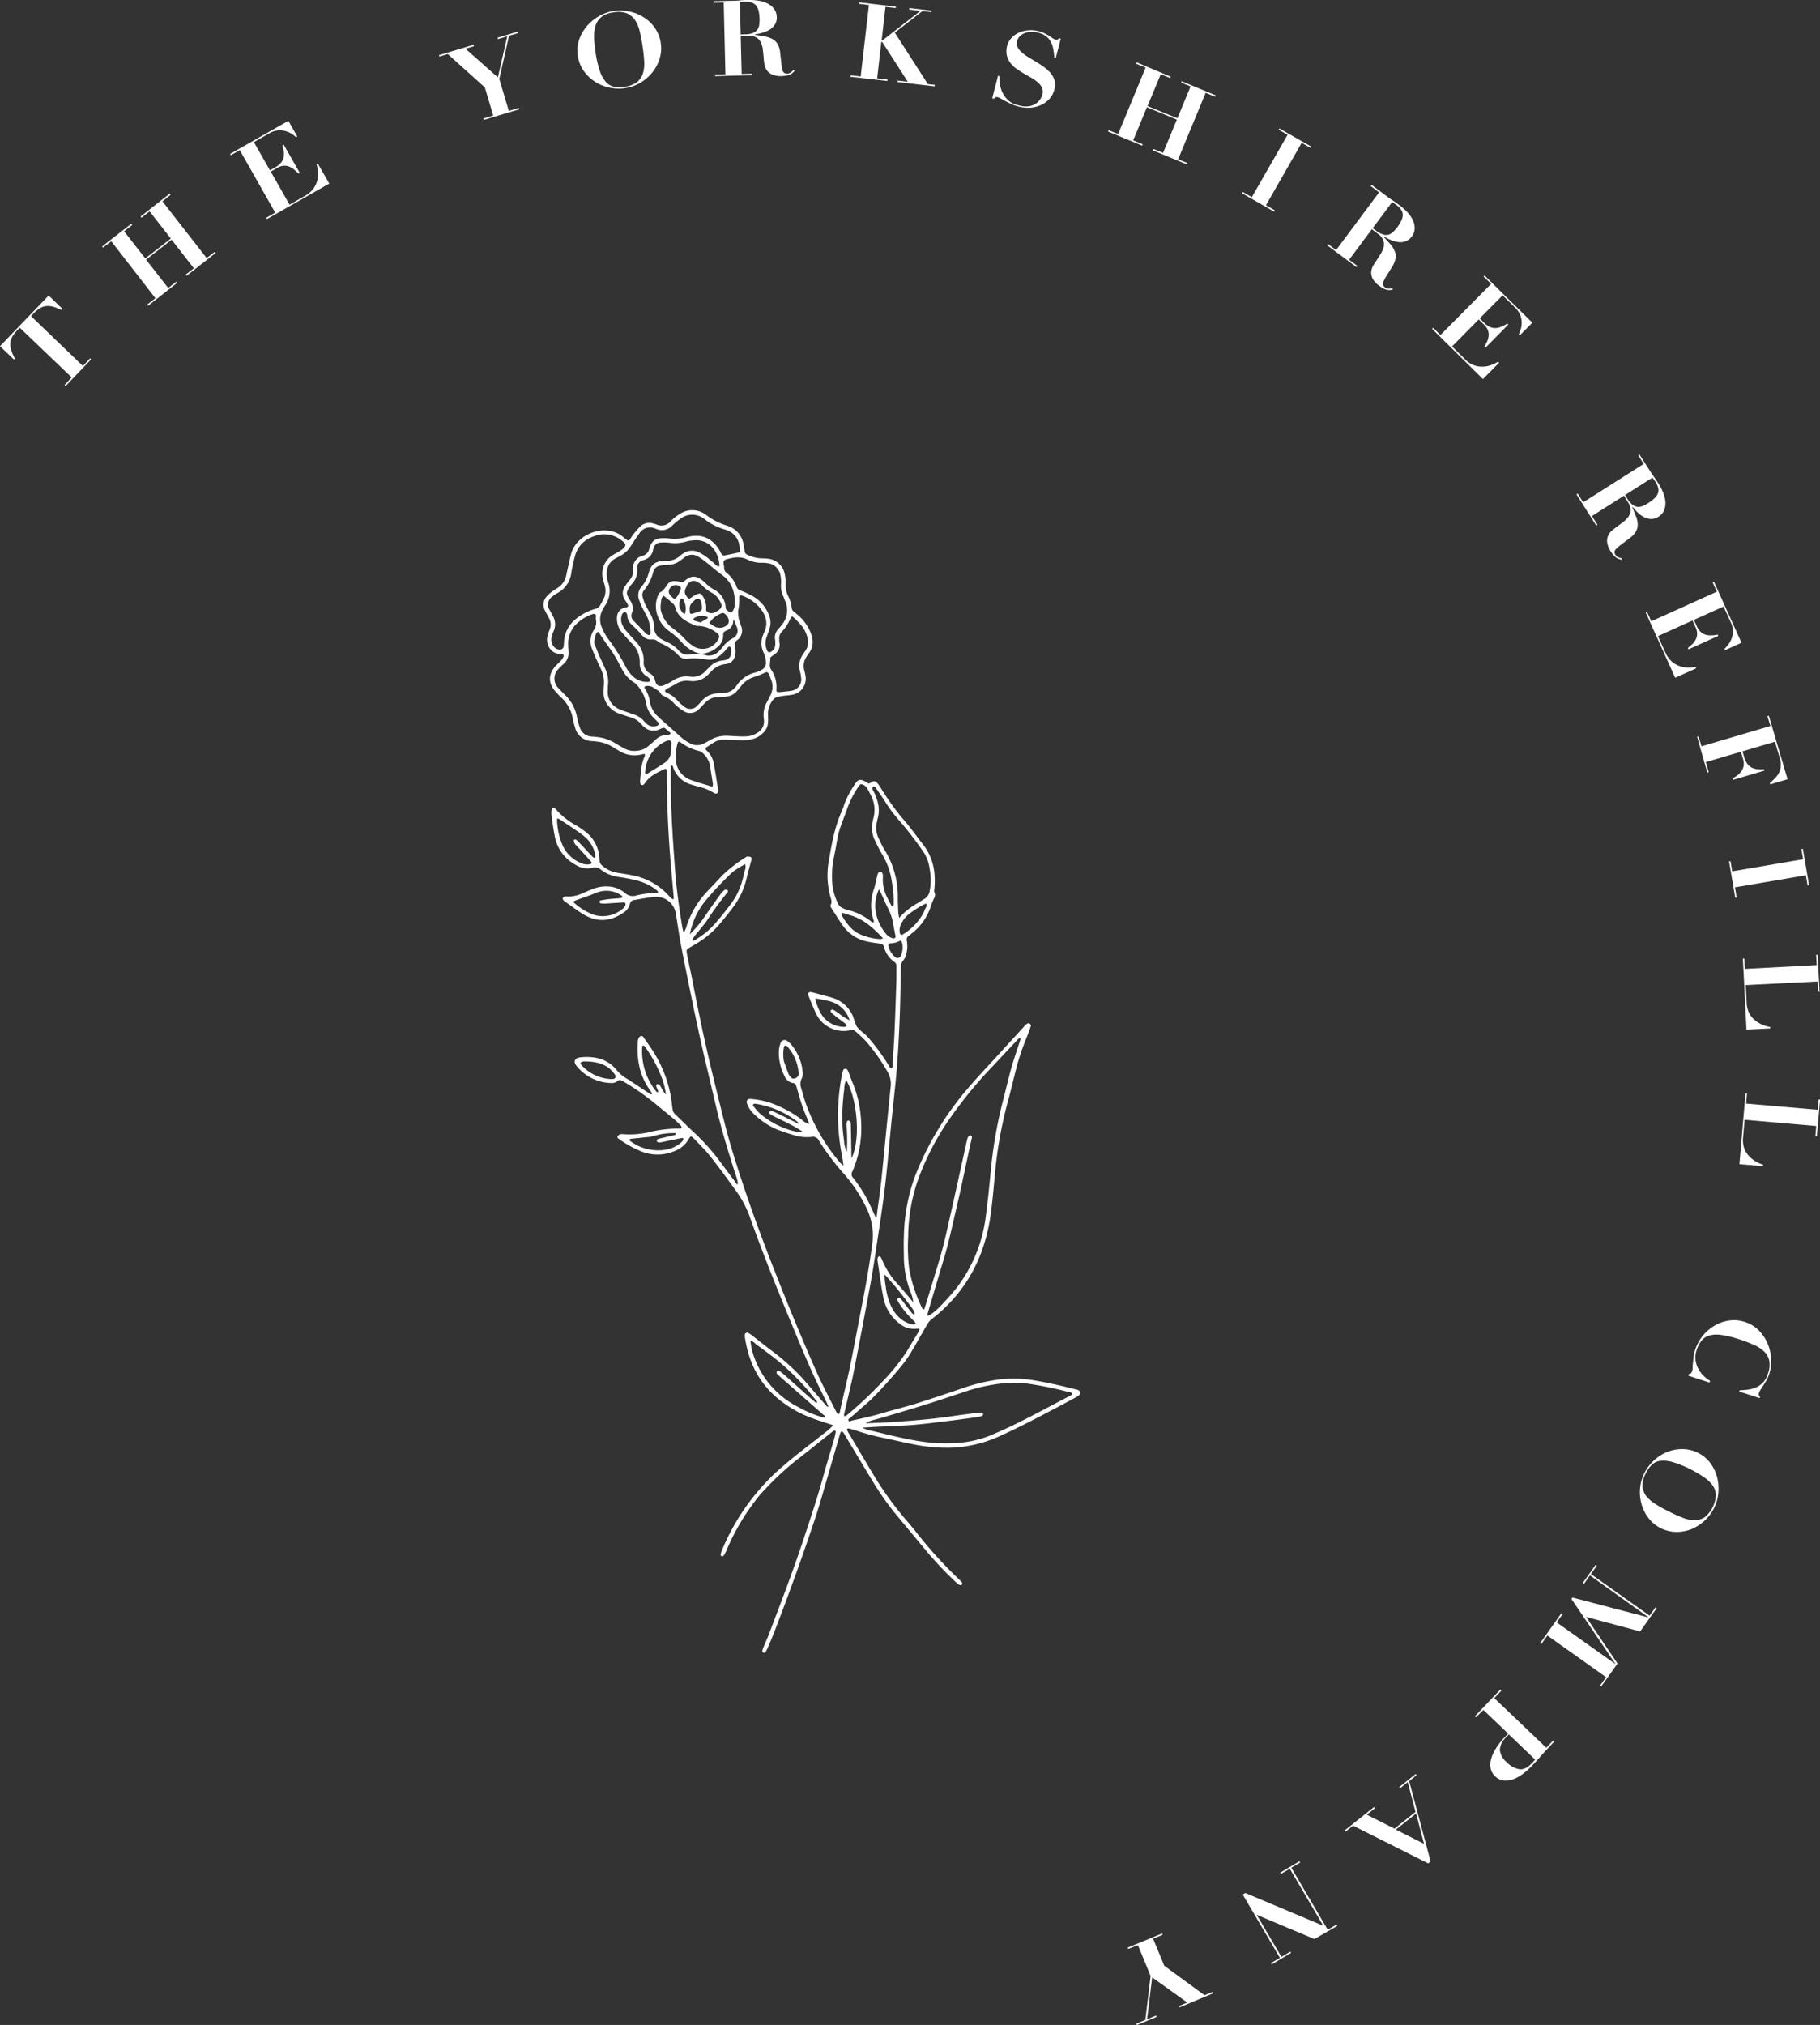 <svg xmlns="http://www.w3.org/2000/svg" viewBox="0 0 477.22 530.85"><rect x="0" y="0" width="477.22" height="530.85" fill="#333333" stroke="none"/><defs><style>.cls-1{fill:#fff;}</style></defs><g id="Layer_2" data-name="Layer 2"><g id="Layer_1-2" data-name="Layer 1"><path class="cls-1" d="M230,317.82c.37-2.78.8-5.55,1.09-8.33.84-8.17,1.59-16.34,2.45-24.5a6.28,6.28,0,0,0-.77-3.93,48.73,48.73,0,0,0-5.75-8.13,34.31,34.31,0,0,0-2.7-2.55,1.27,1.27,0,0,0-1.26-.33c-.25.06-.51.11-.77.15a8.06,8.06,0,0,1-8.07-4c-.89-1.74-1.57-3.58-2.32-5.38a.62.62,0,0,1,.08-.54.93.93,0,0,1,.68-.21c1.64.41,3.27.85,4.91,1.3.43.12.87.26,1.3.42a8.52,8.52,0,0,1,4.86,4.81,15.73,15.73,0,0,0,.93,2.55,13.08,13.08,0,0,0,2,1.84,18.19,18.19,0,0,1,1.48,1.56,52.73,52.73,0,0,1,4.6,6.31c.21.34.39.69.62,1,.09.12.29.16.44.24a2.3,2.3,0,0,0,.24-.5,2.74,2.74,0,0,0,0-.58c.17-2.73.38-5.46.5-8.19.2-4.69.36-9.38.51-14.07,0-1.17,0-2.34,0-3.51a1.11,1.11,0,0,0-.44-1,7.1,7.1,0,0,1-2.85-4.08,1,1,0,0,0-1-.79c-1.09-.15-2.19-.3-3.27-.53a10.4,10.4,0,0,1-6.66-4.44c-1-1.46-1.93-2.94-2.88-4.43-.12-.2-.26-.56-.17-.72.51-.85.08-1.63-.11-2.43a21,21,0,0,1-.45-8.53c.79-4.62,1.52-9.26,3.48-13.59a16.66,16.66,0,0,0,.67-1.83,24.52,24.52,0,0,1,2.94-5.51c.66-1,1.24-1.15,2.31-.63a3.21,3.21,0,0,1,.67.4c.43.37.75.25,1.19-.05a1,1,0,0,1,1.54.17,14,14,0,0,1,.91,1.27,71.45,71.45,0,0,0,5.53,7.81c2,2.17,3.63,4.6,5.46,6.89a14.44,14.44,0,0,1,3.11,7.88,20.78,20.78,0,0,1,0,3.7c0,.39-.18.84,0,1.14a1.65,1.65,0,0,1-.17,1.65,20.51,20.51,0,0,0-.85,2.18,14.76,14.76,0,0,1-4.93,6.91c-.26.2-.49.43-.76.61a1.2,1.2,0,0,0-.55,1.34,8.06,8.06,0,0,1-.14,3.49,3.63,3.63,0,0,1-.73,1.56,2.67,2.67,0,0,0-.69,1.94c-.06,4.3-.13,8.59-.29,12.89-.24,6.31-.6,12.62-1.27,18.91-.31,3-.64,6-.93,8.94-.55,5.51-1,11-1.64,16.53-.55,4.72-1.29,9.43-2,14.13-.57,3.8-1.12,7.61-1.81,11.39-1.47,8-3,16-4.57,24-.09.51-.21,1-.33,1.53l-2.07,8.94a1,1,0,0,0,.07.36,3.72,3.72,0,0,0,.48-.11,1.66,1.66,0,0,0,.31-.23,101.91,101.91,0,0,0,9.37-8.86,51.82,51.82,0,0,0,6.24-7.77c1-1.67,2-3.36,3-5a6.5,6.5,0,0,0,.36-.86,1.45,1.45,0,0,0-.27-.11,2.38,2.38,0,0,0-.38,0,6.07,6.07,0,0,1-4.88-1.53,11.19,11.19,0,0,1-4-6.78c-.65-3.19-1-6.43-1.53-9.65a2,2,0,0,1,.14-.75c.07-.23.53-.32.65-.13a5.26,5.26,0,0,1,.46.84,21.08,21.08,0,0,0,4.24,6.51c1,1.1,1.95,2.27,2.92,3.41l1,1.19a10.14,10.14,0,0,0-.76-2.78,27.32,27.32,0,0,1-1.71-8.39c0-2.08-.1-4.17,0-6.25a48.09,48.09,0,0,1,3-15.86,79.66,79.66,0,0,1,13.79-22.83c2.26-2.69,4.71-5.23,7.08-7.84s4.92-5.39,7.39-8.08a7.26,7.26,0,0,1,1-1,.64.64,0,0,1,1,.68c-.31.93-.66,1.84-1,2.74a62,62,0,0,0-3.1,9.47c-.57,2.27-1.11,4.56-1.72,6.82A110.91,110.91,0,0,0,261,306.49c-.38,4-.69,7.92-1.23,11.86-1.54,11.21-6.49,20.52-15.53,27.52a4.15,4.15,0,0,0-1,1.14c-1.48,2.52-2.91,5.09-4.41,7.6a32.33,32.33,0,0,1-2.24,3.21,121.06,121.06,0,0,1-8.12,9c-.31.33-.68.61-1,.91l-4.71,4.12a.39.39,0,1,0,.39.61c1.85-.4,3.69-.8,5.53-1.26,1.38-.34,2.75-.77,4.13-1.16,2.51-.7,5-1.34,7.52-2.12,4-1.27,8.05-2.61,12.06-4a48.12,48.12,0,0,1,7.16-1.9,32.53,32.53,0,0,1,10.69-.3c3.87.6,7.67,1.46,11.46,2.42.6.15,1.43.18,1.48,1,0,.67-.63.93-1.14,1.21q-2.4,1.31-4.82,2.58c-5,2.63-10,5.27-15.18,7.6a33.38,33.38,0,0,1-13.24,3,43,43,0,0,1-8.54-.75c-2.81-.52-5.6-1.2-8.4-1.78a61.06,61.06,0,0,1-7.17-1.91c-.67-.23-1.36-.43-2.06-.6a.55.55,0,0,0-.5.13c-.07.09,0,.34.09.5.17.35.37.68.57,1,1.93,3.25,3.85,6.51,5.79,9.75a87.72,87.72,0,0,0,9.35,13c.73.83,1.43,1.69,2.12,2.56a115.35,115.35,0,0,0,11.4,12.6,9.13,9.13,0,0,1,.69.7.63.63,0,0,1,.16.34.5.5,0,0,1-.1.35c-.07.09-.24.2-.32.17a2.43,2.43,0,0,1-.83-.43,97.22,97.22,0,0,1-7.33-7.59c-2.76-3.3-5.5-6.62-8.26-9.92a72.56,72.56,0,0,1-6.07-8.4c-2.42-3.94-4.77-7.92-7.16-11.89-.33-.55-.65-1.13-1-1.68a4.23,4.23,0,0,0-.51-.53,2.07,2.07,0,0,0-.4.56c-1.55,5.31-3.07,10.64-4.62,15.95-.58,2-1.18,4-1.83,6-3.37,10.14-7,20.21-10.84,30.17-.57,1.46-1.19,2.9-1.81,4.34a4.36,4.36,0,0,1-.6,1,.5.5,0,0,1-.49.07.55.55,0,0,1-.24-.47,5.66,5.66,0,0,1,.36-1.1c.45-1.08.95-2.15,1.36-3.24,3.14-8.29,6.34-16.56,9.12-25,1.72-5.2,3.47-10.38,4.93-15.66.95-3.46,2-6.88,3-10.32.2-.68.34-1.38.48-2.08a.38.38,0,0,0-.16-.31.43.43,0,0,0-.35,0,4.61,4.61,0,0,0-.63.46c-3.11,2.47-6.19,5-9.34,7.4a77.9,77.9,0,0,0-8.81,8.32,19.62,19.62,0,0,0-1.38,1.64,59,59,0,0,0-8,13.6,8.25,8.25,0,0,1-.74,1.37.55.55,0,0,1-.5.14.6.6,0,0,1-.29-.44,5.5,5.5,0,0,1,.35-1.11A58.22,58.22,0,0,1,205.72,384c3.36-2.88,6.93-5.51,10.39-8.28a13.78,13.78,0,0,0,2.36-2.09c-1.73-.57-3.34-1.07-4.93-1.63a31,31,0,0,1-8.9-4.82c-5.45-4.22-8.33-9.88-9.32-16.6a2.84,2.84,0,0,1,0-.77.62.62,0,0,1,.76-.43,4.56,4.56,0,0,1,.82.49l4.78,3.73a60.13,60.13,0,0,1,8.64,7.61c1.42,1.62,2.82,3.25,4.23,4.87.77.89,1.53,1.78,2.31,2.65,0,.05.2,0,.29,0s.06-.13,0-.18c-.13-.3-.26-.6-.4-.89-1.32-2.76-2.7-5.49-3.95-8.29-1.62-3.63-3.16-7.29-4.69-11-4-9.62-7.91-19.29-11.42-29.11a27,27,0,0,0-3.58-6.91c-2.26-3.11-4.51-6.23-6.9-9.25-1.32-1.68-2.89-3.18-4.37-4.73-.56-.58-.82-.55-1.18.13a7.19,7.19,0,0,1-3.77,3.25,11.4,11.4,0,0,1-8.59.15,28.39,28.39,0,0,1-6-3.3c-.27-.18-.57-.45-.33-.79a1.51,1.51,0,0,1,.78-.47,2.28,2.28,0,0,1,.78,0,23,23,0,0,0,6.41-.47,32,32,0,0,1,8.33-1,.57.57,0,0,0,.46-.26.69.69,0,0,0-.21-.51c-.55-.56-1.09-1.13-1.68-1.63-1.5-1.26-3-2.46-4.54-3.73a65.78,65.78,0,0,0-8.78-6.19c-.6-.36-1.11-.62-1.75-.05a2.33,2.33,0,0,1-1.66.41,11.87,11.87,0,0,1-8.72-4.22c-1.21-1.3-.83-2.35.92-2.52,3.67-.34,7,.4,9.47,3.45a9.08,9.08,0,0,0,2.33,2c2.09,1.33,4.14,2.72,6.22,4.07.16.1.36.43.67,0-.2-.31-.39-.64-.61-.95-2.73-3.79-3.46-8.08-3.14-12.63a2.18,2.18,0,0,1,.12-.77,1.54,1.54,0,0,1,.58-.72c.31-.16.62.07.82.35.67,1,1.35,1.92,2,2.9a32.9,32.9,0,0,1,5.42,14.52c0,.45.11.9.16,1.36a2.05,2.05,0,0,0,.68,1.36c1.79,1.71,3.55,3.46,5.35,5.15a54.84,54.84,0,0,1,6.47,7.32c1.25,1.67,2.49,3.35,3.73,5l.73,1c.09-.23.19-.35.17-.44a13.46,13.46,0,0,0-.37-1.52c-2-6.13-3.89-12.3-5.36-18.58-1.23-5.21-2.47-10.41-3.67-15.61-.7-3.05-1.33-6.12-2-9.18-1.16-5.69-2.33-11.37-3.44-17.07-.54-2.81-.93-5.66-1.41-8.49a5.16,5.16,0,0,0-5.64-4.55c-1.75.13-3.48.52-5.21.79a1.28,1.28,0,0,0-1.22,1.07,3.74,3.74,0,0,1-1.73,2.29c-2.82,1.92-5.84,2.52-9.07,1.12a13.86,13.86,0,0,1-2.37-1.34c-1.25-.83-2.45-1.73-3.67-2.6a2.9,2.9,0,0,1-.6-.5c-.11-.13-.23-.39-.17-.5a1.12,1.12,0,0,1,.55-.45,2.45,2.45,0,0,1,.77,0,8.68,8.68,0,0,0,3.62-.73c.89-.39,1.79-.78,2.7-1.14a9.44,9.44,0,0,1,4.39-.75,7.3,7.3,0,0,1,4.3,1.7,3,3,0,0,0,3.06.63,25.11,25.11,0,0,1,3.47-.57c.64-.08,1.3,0,1.95-.06a.21.21,0,0,0,.15-.1c0-.11,0-.27,0-.32a7.88,7.88,0,0,0-1.05-.86,14.93,14.93,0,0,0-4.44-2c-1.52-.37-3.06-.67-4.6-.9a9.65,9.65,0,0,1-4.84-1.92,2.29,2.29,0,0,0-2.17-.53,5.54,5.54,0,0,1-4.16-.57,14.07,14.07,0,0,1-2.12-1.39,10.72,10.72,0,0,1-3.7-6.49c-.38-1.85-.6-3.74-.85-5.61a5.12,5.12,0,0,1,.13-1.34c0-.22.47-.36.65-.23a1,1,0,0,1,.31.22,18.82,18.82,0,0,0,5.48,4.36c.72.44,1.42.92,2.1,1.42a9.39,9.39,0,0,1,3.91,6.94c0,.26,0,.52.05.78A1.81,1.81,0,0,0,158,227a7.87,7.87,0,0,0,3.86,1.8c1.28.21,2.57.39,3.85.65a17.11,17.11,0,0,1,9.72,5.44,6.44,6.44,0,0,0,.68.7,1.27,1.27,0,0,0,.49.14,1.33,1.33,0,0,0,.07-.38c-.28-3.18-.58-6.36-.84-9.54-.58-7-.89-13.92-1-20.9,0-1,0-1.95,0-2.93,0-.28-.29-.5-.52-.39-1.94.91-3.93,1.77-5.18,3.68a2.27,2.27,0,0,1-.39.43.52.52,0,0,1-.8-.22,1.61,1.61,0,0,1-.12-.56c.2-2.27.24-4.57,1.25-6.69a1.92,1.92,0,0,0,0-.59,6.77,6.77,0,0,0-.83.14,7.52,7.52,0,0,1-6-1c-.5-.3-1-.59-1.51-.91a9.73,9.73,0,0,0-4.21-1.46c-.45-.06-.9-.1-1.36-.13a4.67,4.67,0,0,1-4.38-3.58,19,19,0,0,1-.62-2.47,9.73,9.73,0,0,0-3-5.37c-.51-.5-1-1-1.49-1.55-2-2.22-1.94-4.61.1-6.81.45-.47.95-.89,1.38-1.38a4.19,4.19,0,0,0,.61-1,.5.5,0,0,0-.43-.69,3.45,3.45,0,0,1-2.4-.64,3.87,3.87,0,0,1-1.38-4,8.59,8.59,0,0,1,.55-1.67,3.41,3.41,0,0,0-.21-3.18c-.35-.63-.67-1.27-1-1.91a3.18,3.18,0,0,1,.45-3.65,7.26,7.26,0,0,1,1.28-1.19c.51-.4,1.07-.74,1.62-1.09a5.05,5.05,0,0,0,2.2-3.12c.14-.57.23-1.15.37-1.72.3-1.33.58-2.67.93-4,1.44-5.53,9.27-8.2,13.67-4.48a10.81,10.81,0,0,0,.92.72.55.55,0,0,0,.85-.09c.26-.38.46-.8.75-1.15A23.61,23.61,0,0,1,167.9,138a3.4,3.4,0,0,1,3.27-.8,7.29,7.29,0,0,1,.94.28,3.13,3.13,0,0,0,3.73-.82,12,12,0,0,1,2.44-1.94,5.91,5.91,0,0,1,6.81.22,17.25,17.25,0,0,0,5.71,2.91,1.34,1.34,0,0,1,.18.07,6.09,6.09,0,0,1,4,4.91c.09.58.19,1.15.29,1.73a1.05,1.05,0,0,0,.7.87,9.31,9.31,0,0,0,3.56.94,14.82,14.82,0,0,1,1.76.09,5,5,0,0,1,4.47,4A11.18,11.18,0,0,1,206,153a6.88,6.88,0,0,0,.55,3,10.38,10.38,0,0,1,1.05,3.35,1.34,1.34,0,0,0,.56,1c.41.32.81.66,1.2,1a12.24,12.24,0,0,1,2.93,3.88c1,2.13,1.25,4.26-.37,6.26-.16.2-.28.43-.43.65a4.33,4.33,0,0,0-.61,3.55c.11.44.23.88.3,1.33a4.25,4.25,0,0,1-3.62,5.13c-.64.13-1.3.14-1.94.24a12.29,12.29,0,0,0-1.92.37,1.76,1.76,0,0,0-.94.63,5.71,5.71,0,0,0-1.37,4.16,13.48,13.48,0,0,1,0,1.56,4,4,0,0,1-1.39,3.11,6,6,0,0,1-2.88,1.58,11.08,11.08,0,0,1-3.3.24c-1.3-.11-2.6-.12-3.9-.15a4.89,4.89,0,0,0-2.62.68c-.67.4-1.31.85-2,1.29a.49.49,0,0,0-.11.81,6,6,0,0,1,1.9,3.14c.47,2.49.86,5,1.25,7.52a.73.73,0,0,1-.31.63.79.79,0,0,1-.7,0,12.8,12.8,0,0,0-4.13-1.72c-.57-.16-1.13-.31-1.69-.5a7,7,0,0,1-5-4.58.82.82,0,0,0-.14-.36c-.07-.08-.24-.16-.3-.13a.4.4,0,0,0-.18.3c0,1.3,0,2.61,0,3.91,0,7.63.54,15.24,1.09,22.84.36,5,1.05,10,1.86,14.94.09.57.24,1.13.37,1.71.15-.06.24-.07.26-.11.17-.42.37-.83.5-1.26a23.67,23.67,0,0,1,5.51-9.35c1.29-1.38,2.61-2.74,3.89-4.13a37.52,37.52,0,0,1,6.33-4.89.3.3,0,0,1,.17-.08,2.74,2.74,0,0,1,.92.1c.35.16.31.54.22.86-.43,1.64-.91,3.27-1.29,4.92a19.91,19.91,0,0,1-3.37,7.22c-1.15,1.57-2.39,3.1-3.65,4.59a24.55,24.55,0,0,1-6.61,5.43c-.57.33-1.12.68-1.68,1a.77.77,0,0,0-.36.83c.06.45.13.9.22,1.35.46,2.23.95,4.46,1.39,6.7,1.51,7.81,3.13,15.6,5,23.33,1.12,4.62,2.25,9.25,3.42,13.86,1.55,6.06,3.47,12,5.48,17.94s4.08,11.55,6.29,17.26c3.91,10.08,8,20.11,12.39,30,1.5,3.33,3.22,6.55,4.84,9.82a6.36,6.36,0,0,0,.51.83.37.37,0,0,0,.32.1.46.46,0,0,0,.25-.26c.17-.76.31-1.53.48-2.29.77-3.37,1.6-6.72,2.29-10.1,1.09-5.36,2.07-10.74,3.13-16.11,1-5.18,1.92-10.38,2.63-15.61a16.38,16.38,0,0,0-1.52-9.69,38.72,38.72,0,0,0-5.53-8.49,64.64,64.64,0,0,1-6.95-9.19,1.64,1.64,0,0,0-1.76-.92,11.1,11.1,0,0,1-4.26-.31,50.11,50.11,0,0,1-5.19-1.73,20.24,20.24,0,0,1-5.79-3.95,6.84,6.84,0,0,1-1.82-2.75c-.26-.76.15-1.28,1-1.19a20.91,20.91,0,0,1,5.89,1.29,30.93,30.93,0,0,1,7.5,4.16,4.4,4.4,0,0,0,1.94,1.12c-.11-.31-.19-.54-.28-.77-.55-1.39-1.16-2.77-1.63-4.19-.57-1.66-1-3.36-1.52-5.05a.85.85,0,0,0-.79-.73,2.89,2.89,0,0,1-2.3-1.9,13.33,13.33,0,0,1-1.46-6.22,6.93,6.93,0,0,1,.43-2.29,1.11,1.11,0,0,1,1.87-.55,5.44,5.44,0,0,1,1,.93,13,13,0,0,1,2.93,6.92,3.35,3.35,0,0,1-.22,1.9,3.12,3.12,0,0,0-.12,2.63c.38,1.32.73,2.64,1.18,3.94a49.51,49.51,0,0,0,9.09,15.62,7.1,7.1,0,0,0,.81.66c-.19-1.19-.31-2.16-.51-3.12a54.5,54.5,0,0,1,0-20.21,13.37,13.37,0,0,1,.35-1.52.68.68,0,0,1,.71-.55.93.93,0,0,1,.57.46c.38.9.68,1.83,1.05,2.73A29.86,29.86,0,0,1,225.79,294,28.82,28.82,0,0,1,224,305.89c-.17.42-.31.86-.52,1.27a1.34,1.34,0,0,0,.21,1.61,35.2,35.2,0,0,1,4.09,6.41c.64,1.28,1.18,2.61,2,4.3C229.87,318.7,230,318.26,230,317.82Zm-44.8-146a3.59,3.59,0,0,0,3.35-1.15q.48-.49.9-1a8.4,8.4,0,0,1,2.61-2.32,2.21,2.21,0,0,0,1.06-3.13c-.23-.6-.47-1.19-.74-1.88a6.05,6.05,0,0,0-.13.64,2.71,2.71,0,0,1-1.8,2.34c-.54.2-.87.45-.82,1.12a3.91,3.91,0,0,1-1.54,3.22,6.85,6.85,0,0,1-2.91,1.52c-.5.14-1,.24-1.52.36,0-.05-.07-.14-.12-.15a9.7,9.7,0,0,1-4.85-3.1,18.44,18.44,0,0,0-3.21-2.83,8.44,8.44,0,0,1-3.31-4.92,7.14,7.14,0,0,1,.53-4.76c.08-.18.19-.41.34-.47,1-.44,1.45-1.41,2.07-2.22a2,2,0,0,1,1.53-.76,6.7,6.7,0,0,1,1.73.19,1.2,1.2,0,0,0,1.22-.3c1.59-1.36,2.88-1.38,4.53-.12a5.67,5.67,0,0,1,.74.64,10.87,10.87,0,0,0,2.47,1.89,5.52,5.52,0,0,1,2.94,4.54c0,.82.69,1,1.19,1.4a.54.54,0,0,0,.49-.15,3.28,3.28,0,0,0,.7-2c.13-3.09-.69-5.77-3.32-7.7-1.41-1-2.74-2.2-4.12-3.29a19.86,19.86,0,0,0-2.06-1.48,3.08,3.08,0,0,0-3.65.16c-.37.27-.71.57-1.09.83a5.55,5.55,0,0,1-3.26,1.13,9.74,9.74,0,0,0-1.94.19,2.25,2.25,0,0,0-1.93,1.71,12.1,12.1,0,0,1-2.45,4.83,1.79,1.79,0,0,0-.32,1.67,12.06,12.06,0,0,0,.62,1.84c.35.77.78,1.5,1.19,2.24a7.81,7.81,0,0,1,1.19,3.88,3.47,3.47,0,0,0,1.95,3.14,14,14,0,0,0,1.39.71,9.13,9.13,0,0,1,3,2.12,3.12,3.12,0,0,0,3.11,1.17,20.64,20.64,0,0,1,2.73-.1C184.24,171.56,184.73,171.71,185.24,171.79ZM242.44,343c1.37-4.48,2.77-9,4.09-13.46.65-2.25,1.22-4.53,1.73-6.82,1.7-7.5,3.36-15,5-22.51.13-.57.24-1.15.39-1.71a1.72,1.72,0,0,1,.38-.67.58.58,0,0,1,.51-.15c.14.05.34.29.32.42-.11.64-.28,1.27-.42,1.9-1,4.52-1.92,9.05-2.93,13.57-1,4.25-1.93,8.51-3,12.74-.66,2.66-1.51,5.26-2.28,7.89q-1.41,4.77-2.83,9.56c-.07.25-.14.5-.19.75a1.18,1.18,0,0,0,0,.37c.17,0,.38,0,.51-.09a13.92,13.92,0,0,0,2-1.53,66.25,66.25,0,0,0,5-5.49,38.6,38.6,0,0,0,7.67-18.18c.59-4.26,1-8.54,1.42-12.82a115.46,115.46,0,0,1,3.19-18.27c.75-2.83,1.38-5.7,2.18-8.52.71-2.5,1.58-5,2.38-7.44a.52.52,0,0,0,0-.35c-.19-.22-.35,0-.48.1s-.36.37-.54.56c-2.19,2.33-4.36,4.67-6.56,7a111.73,111.73,0,0,0-11.88,14.76,69.52,69.52,0,0,0-7.57,15.19A45.91,45.91,0,0,0,238.14,324a48.24,48.24,0,0,0,.25,8.58,38.19,38.19,0,0,0,3.41,10.36c.07.16.26.27.41.4C242.3,343.21,242.41,343.13,242.44,343Zm-6.68,29.68c2.86-.2,5.71-.44,8.56-.74,2.53-.26,5.05-.64,7.57-1,1.61-.21,3.23-.43,4.85-.61a2.35,2.35,0,0,1,.94.12c.07,0,.13.34.07.47a.75.75,0,0,1-.43.35,10.11,10.11,0,0,1-1.33.27c-2.65.36-5.3.73-8,1.05-3,.37-6.08.77-9.13,1s-6,.3-9,.45c-1.17.06-2.33.14-3.78.23a12,12,0,0,0,1.55.6c5.51,1.28,11,2.82,16.63,3.35a42.31,42.31,0,0,0,8.57-.12A27.27,27.27,0,0,0,260.4,376c5.71-2.39,11.14-5.34,16.61-8.22l4-2.1c.08-.05.18-.19.16-.27a.46.46,0,0,0-.22-.29,2.12,2.12,0,0,0-.56-.16,100,100,0,0,0-10.7-2.2,30.18,30.18,0,0,0-8.75.15,46.6,46.6,0,0,0-8.14,2c-3.58,1.19-7.16,2.39-10.76,3.51s-7.36,2.21-11,3.3c-.93.27-1.89.49-2.82.77a10.25,10.25,0,0,0-1.23.63C230.18,373,233,372.9,235.76,372.7Zm-66-176.91c.66-.53,1.3-1.08,1.94-1.65a4.72,4.72,0,0,1,3.48-1.51,1.06,1.06,0,0,0,.54-.16.34.34,0,0,0,.08-.31c-.48-.43-1-.87-1.47-1.26a.69.69,0,0,0-.55-.05,7,7,0,0,0-.89.38,3.64,3.64,0,0,1-4-.64,2.88,2.88,0,0,1-.56-.54,5.87,5.87,0,0,0-3.09-2c-1-.33-2-.66-3-1A6.16,6.16,0,0,1,159.5,185a5.26,5.26,0,0,1-1.24-3.43c0-.71.05-1.43.1-2.15a7.75,7.75,0,0,0-.62-3.62c-.41-1-.88-1.89-1.3-2.85s-.84-1.9-1.21-2.88a5.2,5.2,0,0,1,.46-4.87,3.6,3.6,0,0,0,.58-2.76c-.07-.37,0-.78,0-1.16,0-.13-.24-.26-.4-.32a.56.56,0,0,0-.38,0,11.21,11.21,0,0,0-4.72,3,7.22,7.22,0,0,0-1.79,5.23c0,.65.1,1.3.1,1.95a3.58,3.58,0,0,1-1.18,2.79c-.48.45-1,.89-1.39,1.38a3.49,3.49,0,0,0-.07,5.09c.55.64,1.17,1.22,1.76,1.82a10.63,10.63,0,0,1,3.09,5.76,14.93,14.93,0,0,0,.72,2.64,3.42,3.42,0,0,0,3.18,2.48c.52,0,1,.07,1.56.14a11.13,11.13,0,0,1,4.4,1.5c.84.51,1.68,1,2.54,1.46a5.5,5.5,0,0,0,3.42.6A5.19,5.19,0,0,0,169.77,195.79Zm61.34,27.83c-.69-1.17-1.27-2.42-1.86-3.65a7.37,7.37,0,0,1-.41-4.59c.07-.39.16-.77.25-1.15a8.11,8.11,0,0,0-.8-5.85c-.26-.53-.52-1.06-.81-1.57a2.42,2.42,0,0,0-1.48-1.19.66.66,0,0,0-.52.13,3.19,3.19,0,0,0-.47.61,25.59,25.59,0,0,0-3.07,6.28c-2.72,7.19-1.83,5-3.29,12.23a24.1,24.1,0,0,0-.37,7.19,15.25,15.25,0,0,0,1.54,5,2,2,0,0,0,.79.82,5.84,5.84,0,0,0,1.43.62,15.81,15.81,0,0,1,6.6,3.26c.1.09.32,0,.49.06a1.23,1.23,0,0,0,0-.38,12.49,12.49,0,0,1,.06-8.42c.37-1.18.59-2.41.89-3.61.1-.38.23-.77.69-.85s.72.4.74,1a2.54,2.54,0,0,1,0,.39,10.25,10.25,0,0,0,1.11,5.3c.35.76.77,1.5,1.17,2.25a.36.36,0,0,0,.32.1c.09,0,.15-.18.21-.28a.44.44,0,0,0,0-.2,24.57,24.57,0,0,0-.4-5.53A19.45,19.45,0,0,0,231.11,223.62ZM201.74,177c-.41-.9-.57-.92-1.47-.52a16.88,16.88,0,0,1-2.35.93,6.8,6.8,0,0,0-3.52,2.34c-.37.46-.74.92-1.13,1.35a4.27,4.27,0,0,1-3.06,1.54l-2,.09a4.71,4.71,0,0,0-3.3,1.48c-.54.57-1.05,1.17-1.63,1.69a3.17,3.17,0,0,1-4.12.45,12.92,12.92,0,0,1-2.28-1.82,7.65,7.65,0,0,0-2.81-2.06,1.38,1.38,0,0,1-.76-.57c-.45-.89-1.36-1.18-2.08-1.72a2.77,2.77,0,0,0-2.07-.29c-.06,0-.12.2-.16.31a.23.23,0,0,0,0,.18,7.77,7.77,0,0,1,1.39,3.61,6.91,6.91,0,0,0,2,3.71c.46.46.94.9,1.43,1.33L178.3,193a11,11,0,0,0,2.71,1.9,3.79,3.79,0,0,0,3.57,0c.58-.3,1.15-.61,1.72-.93a7.9,7.9,0,0,1,4.11-1.08c1,0,2.08.11,3.12.14a20.3,20.3,0,0,0,2.34,0,5.66,5.66,0,0,0,1.52-.33c2.16-.82,3.18-2.21,2.89-4.3a6.94,6.94,0,0,1,1-4.67c.23-.39.37-.84.62-1.22a5.14,5.14,0,0,0,.5-3.75C202.24,178.35,202,177.67,201.74,177Zm-11.17-38a4.13,4.13,0,0,0-.55-.21,15.39,15.39,0,0,1-5.35-2.75,5.07,5.07,0,0,0-6.19-.1,19.07,19.07,0,0,0-2.25,1.87,3.61,3.61,0,0,1-3.95.91c-.12,0-.25-.07-.37-.12a3.31,3.31,0,0,0-4.29,1.26c-.38.53-.75,1.06-1.11,1.6-.47.71-.92,1.43-1.4,2.12a6.78,6.78,0,0,1-2.33,2.06c-.45.25-.92.48-1.37.73-1.92,1.05-2.47,2.75-2.29,4.79a7.26,7.26,0,0,0,.34,1.52,6.6,6.6,0,0,1-.87,6.14c-.18.27-.32.57-.48.85a5.24,5.24,0,0,0-.27,4.89,13.82,13.82,0,0,0,1.6,2.89,52.13,52.13,0,0,1,4.68,7.43,9,9,0,0,0,1.6,2.2,5.42,5.42,0,0,0,4.22,1.69c.17,0,.47-.15.48-.25a1,1,0,0,0-.17-.68,3.2,3.2,0,0,0-.76-.6,3.81,3.81,0,0,1-1.74-3.12,2.55,2.55,0,0,1,0-.39,6.73,6.73,0,0,0-2.1-5.08c-.81-.85-1.59-1.72-2.36-2.61a5.61,5.61,0,0,1-1.5-3.33,4.49,4.49,0,0,1,0-1,2.56,2.56,0,0,1,2.33-2.46c.61-.13.73-.36.42-.9s-.49-.77-.72-1.16a3.05,3.05,0,0,1,.06-3.49,19.81,19.81,0,0,1,1.28-1.73,3.29,3.29,0,0,0,.84-2.33v-.2a3.35,3.35,0,0,1,2.64-3.79,2.31,2.31,0,0,0,1.59-1.8c.65-2.14,1.66-2.82,3.86-2.77a7.65,7.65,0,0,1,1.17.06,12.33,12.33,0,0,0,5-.37c3.81-1,6.76.41,8.64,3.91a2.51,2.51,0,0,0,.36.69.9.9,0,0,0,.66.25c1.22-.22,2.43-.49,3.63-.75a.6.6,0,0,0,.49-.72c0-.32-.1-.64-.16-1A4.89,4.89,0,0,0,190.57,139Zm-39.83,6.84c-.26,1-.46,1.9-.67,2.86-.1.44-.18.89-.25,1.34a6.94,6.94,0,0,1-3.68,5.45,7.57,7.57,0,0,0-1.42,1,2.46,2.46,0,0,0-.66,3.32c.29.51.54,1,.83,1.55a4.31,4.31,0,0,1,.26,4.12,8.89,8.89,0,0,0-.5,1.48,3,3,0,0,0,.36,2.26,2.08,2.08,0,0,0,1.57,1.05,1,1,0,0,0,1.23-.94c.06-.52.06-1,.13-1.56a8,8,0,0,1,2.6-5.11,13.9,13.9,0,0,1,5.61-3.06,1.75,1.75,0,0,0,1.2-.89,20.74,20.74,0,0,0,1.15-2.25,5,5,0,0,0,.05-3.08c-.16-.57-.35-1.13-.47-1.7a5.7,5.7,0,0,1,2.82-6.31c.68-.39,1.38-.74,2-1.17a3.81,3.81,0,0,0,1-1,.69.69,0,0,0,0-.68,7.39,7.39,0,0,0-6.76-2.36C154.11,140.87,151.67,142.47,150.74,145.82ZM194.28,164a3.08,3.08,0,0,1-1,3.83,1.33,1.33,0,0,0-.59,1.5,6.92,6.92,0,0,1,.16,1.75c-.11,1.68-.91,2.81-2.55,3a5.93,5.93,0,0,0-4,2.16c-.13.14-.29.26-.42.41a5.63,5.63,0,0,1-5.11,1.85,5.39,5.39,0,0,0-3.55.78c-.77.48-1.61.86-2.4,1.31-.2.12-.47.38-.45.55s.31.41.53.5a7.53,7.53,0,0,1,2.66,1.94,12.34,12.34,0,0,0,1.74,1.57,2.46,2.46,0,0,0,3.66-.29,12.64,12.64,0,0,0,.93-1,5.85,5.85,0,0,1,4.25-2.1,11.52,11.52,0,0,1,1.17-.09,4.21,4.21,0,0,0,3.82-1.95,1,1,0,0,1,.12-.16,8.23,8.23,0,0,1,4.74-3.24,6.86,6.86,0,0,0,1.62-.65,2.14,2.14,0,0,0,1.22-2.26,7.52,7.52,0,0,0-.57-2.25,5.73,5.73,0,0,1,0-5.09c0-.06,0-.13.07-.19,1.14-2.33.6-4.42-.94-6.36a10.82,10.82,0,0,0-4.92-3.41c-.37-.13-.67.06-.64.46a14.1,14.1,0,0,1-.26,3.49,10.86,10.86,0,0,0,.15,2.21Zm46.48,72.66c.51-.3,1-.65,1.49-.93a2.94,2.94,0,0,0,1.52-2.17,16.67,16.67,0,0,0,.29-2.9,21.73,21.73,0,0,0-.33-3.11,10.58,10.58,0,0,0-2-4.81,92.51,92.51,0,0,0-5.87-7.55A36.51,36.51,0,0,1,232,210c-.82-1.25-1.67-2.48-2.54-3.71a.5.5,0,0,0-.48-.06.64.64,0,0,0-.25.48,2.15,2.15,0,0,0,.3.7,11.71,11.71,0,0,1,1.2,3.29,7.72,7.72,0,0,1,0,3.48c-.11.44-.22.89-.3,1.34a6.44,6.44,0,0,0,.42,4.19c.5,1,.92,2,1.51,2.95a23.34,23.34,0,0,1,3.56,12.8c0,1.23.06,2.47.12,3.7,0,.38.12.76.23,1.48A18,18,0,0,1,240.76,236.68Zm-50-86.29a8,8,0,0,1,2.4,3.51,1.45,1.45,0,0,0,.93.89,24.38,24.38,0,0,1,3.36,1.56,9.68,9.68,0,0,1,4.13,4.79,5.2,5.2,0,0,1,.22,3.62c-.24.81-.54,1.6-.83,2.4a4.51,4.51,0,0,0,.2,3.42c.21.49.64.56,1.11.23a2.19,2.19,0,0,0,1-2c0-.45,0-.91-.09-1.36a3.08,3.08,0,0,1,.75-2.35c.37-.45.78-.88,1.13-1.35a6,6,0,0,0,.77-6.27c-.17-.42-.31-.86-.5-1.27a6.26,6.26,0,0,1-.55-3,9.46,9.46,0,0,0-.1-2.13,3.89,3.89,0,0,0-3.68-3.45,5.29,5.29,0,0,0-1-.08,8.34,8.34,0,0,1-4-.83c-1.86-.92-3.67-.61-5.51-.08-.67.19-.82.44-.76,1.15,0,.32.1.64.14.87A1.83,1.83,0,0,0,190.77,150.39Zm-26.7,10.12c-.29-.22-.82.17-1,.68a3.5,3.5,0,0,0,.31,3,8.73,8.73,0,0,0,1.14,1.57c.77.89,1.58,1.74,2.35,2.62a6.89,6.89,0,0,1,1.93,5,3.25,3.25,0,0,0,1.74,3.25,2.7,2.7,0,0,1,1.26,1.88c.34,1.28,1.12,1.64,2.37,1.12a13.73,13.73,0,0,0,2.25-1.17,6.38,6.38,0,0,1,4.44-1.06,4.54,4.54,0,0,0,4.23-1.55c.25-.29.56-.54.83-.83a5.38,5.38,0,0,1,3.55-1.85,5,5,0,0,0,.77-.13,1.83,1.83,0,0,0,1.45-1.65,7.72,7.72,0,0,0,0-1.36.64.64,0,0,0-.28-.47.6.6,0,0,0-.5.14c-.45.47-.82,1-1.3,1.46a11.82,11.82,0,0,1-1.67,1.32,3.87,3.87,0,0,1-2.65.44,17.44,17.44,0,0,0-5-.22,2.56,2.56,0,0,1-2.32-.81,13.78,13.78,0,0,0-4.81-3.28,3.49,3.49,0,0,1-.65-.43,2,2,0,0,0-1.62-.52,2.94,2.94,0,0,1-2.68-1.29c-.75-.89-1.61-1.69-2.44-2.51a3.43,3.43,0,0,1-1.29-2.73C164.37,161,164.29,160.67,164.07,160.51ZM157,171.6c.58,1.31,1.2,2.6,1.78,3.91a7.67,7.67,0,0,1,.65,4c-.05.52-.05,1-.07,1.56a4.87,4.87,0,0,0,3,4.83,15.87,15.87,0,0,0,1.82.69l2,.7a5.87,5.87,0,0,1,2.73,1.81,5.62,5.62,0,0,0,.69.69,2.66,2.66,0,0,0,2.57.52c.58-.17.74-.58.35-1s-.65-.64-1-1a7.17,7.17,0,0,1-2.13-4.09,9.47,9.47,0,0,0-2.5-4.77,3.62,3.62,0,0,0-.92-.72,8.17,8.17,0,0,1-2.62-2.86c-.29-.51-.59-1-.85-1.54a33.55,33.55,0,0,0-3.08-5c-.72-1-1.38-2-2.09-3.07-.16-.23-.25-.71-.62-.56s-.4.49-.52.78a5.55,5.55,0,0,0-.33,2.34C156.3,169.79,156.63,170.7,157,171.6Zm50.52,9.48a3,3,0,0,0,2.52-3.6,10.19,10.19,0,0,0-.29-1.54,5.32,5.32,0,0,1,.84-4.46c.18-.27.36-.55.55-.81a4,4,0,0,0,.61-3.35,7.89,7.89,0,0,0-1.85-3.61,22.08,22.08,0,0,0-1.93-1.94.38.38,0,0,0-.63.17,11.74,11.74,0,0,1-2.41,3.76,2.29,2.29,0,0,0-.61,1.8c0,.39,0,.78.09,1.16a3,3,0,0,1-1.3,2.88c-.26.2-.55.35-.8.56s-.36.3-.35.44c.11,1-.43,2,.23,3a8,8,0,0,1,1.39,5.19c-.06.61.17.76.84.71s1.17-.12,2.07-.22A8.65,8.65,0,0,0,207.53,181.08Zm-31.94-38.8a13,13,0,0,0-2.33-.05,1.94,1.94,0,0,0-1.88,1.45,1.39,1.39,0,0,0-.06.19,3.46,3.46,0,0,1-2.72,3,2,2,0,0,0-1.5,2.24,5.18,5.18,0,0,1-1.51,4.09,2.55,2.55,0,0,0-.24.31c-1.22,1.67-1.27,2.05-.15,3.84a3.49,3.49,0,0,1,.52,3.32,1.85,1.85,0,0,0,.49,2.14c1.09,1.12,2.17,2.24,3.27,3.35a1.74,1.74,0,0,0,.5.28c.24.12.6-.06.59-.3a10,10,0,0,0-1-4.72c-.42-.74-.83-1.48-1.2-2.24a17.46,17.46,0,0,1-.74-1.8,3.42,3.42,0,0,1,.66-3.65,9.19,9.19,0,0,0,1.84-3.63c.61-2.11,1.59-2.87,3.76-3.06a5.09,5.09,0,0,1,.78,0,5.17,5.17,0,0,0,3.6-1.29,7.47,7.47,0,0,1,.77-.59,4.12,4.12,0,0,1,4.27-.35,12.44,12.44,0,0,1,2,1.25c.58.42,1.08.95,1.66,1.36s.87,1.14,1.71,1a11,11,0,0,0-.32-2.09c-.88-2.6-2.52-4.44-5.4-4.71a12.47,12.47,0,0,0-2.65.24A10.63,10.63,0,0,1,175.59,142.28ZM212,364.66a63,63,0,0,0-11.14-10.32c-.74-.54-1.45-1.11-2.21-1.61s-1-1.15-1.87-1.16a21.87,21.87,0,0,0,.38,2.29,23.55,23.55,0,0,0,12.15,15,28.1,28.1,0,0,0,7,2.84c.28-.53-.25-.66-.48-.86q-5.57-4.92-11.15-9.8c-.29-.26-.58-.52-.86-.79a.54.54,0,0,1-.12-.7c.13-.27.51-.3.84-.05s.92.73,1.36,1.12l6.26,5.6c.61.55,1.26,1.07,1.89,1.61l.24-.34C213.51,366.57,212.75,365.6,212,364.66ZM185.29,239.53c1.17-1.72,2.4-3.4,3.62-5.09a6.67,6.67,0,0,1,1.06-1.13.81.81,0,0,1,.7,0,.4.4,0,0,1,.06.66,85,85,0,0,0-5.51,7.57c-.68.95-1.46,1.83-2.18,2.75a9.83,9.83,0,0,0-1.58,2.2c.39.21.65,0,.93-.17a20.27,20.27,0,0,0,5-4.08c1.5-1.7,2.93-3.48,4.29-5.31a18.65,18.65,0,0,0,3.16-6.87,4.91,4.91,0,0,0,.17-.76c.09-.92.81-1.77.33-2.76-.77.45-1.55.89-2.3,1.38a8.52,8.52,0,0,0-1.37,1.09,80.8,80.8,0,0,0-6.92,7.41,19.9,19.9,0,0,0-3.87,8.49A30.6,30.6,0,0,0,185.29,239.53Zm-9.11-75a21.92,21.92,0,0,1,3.36,2.95,12.32,12.32,0,0,0,2.39,2,4.6,4.6,0,0,0,6.46-2,1.07,1.07,0,0,0-.39-1.53,8.33,8.33,0,0,0-4.84-1.87,1.81,1.81,0,0,1-.77-.08c-2.3-1-4.55-2-5.32-4.73a2.09,2.09,0,0,0-.72-1.13c-.25-.2-.47-.45-.72-.65L174,156.16c-.74.62-.62,1.53-.76,2.34a8.3,8.3,0,0,0,0,1.31A8,8,0,0,0,176.18,164.53Zm10.76,41.06c-.25-1.67-.54-3.34-.78-5a6.13,6.13,0,0,0-2.15-3.39,2.07,2.07,0,0,0-.87-.37,13,13,0,0,1-4.56-2.14c-.63-.48-.79-.3-1,.46a11.94,11.94,0,0,0-.37,3.66,5.91,5.91,0,0,0,4,5.69c1.81.66,3.69,1.16,5.59,1.74A2.75,2.75,0,0,0,186.94,205.59Zm-39.34,16.2a9,9,0,0,0,4.89,4.52,3.47,3.47,0,0,0,2.29.21.37.37,0,0,0,.25-.58q-1.16-1.32-2.34-2.61c-.61-.68-1.26-1.31-1.86-2a2.31,2.31,0,0,1-.38-.86.39.39,0,0,1,.14-.34.4.4,0,0,1,.34-.07,4.8,4.8,0,0,1,.74.61c1.16,1.22,2.31,2.46,3.47,3.69a3.26,3.26,0,0,0,.42.41c.09.07.3.14.33.11s.26-.32.24-.46a8.17,8.17,0,0,0-2.18-4.48,16.5,16.5,0,0,0-2.1-1.73c-1.76-1.22-3.56-2.39-5.35-3.57-.09,0-.25,0-.45,0A18.4,18.4,0,0,0,147.6,221.79Zm8,18a8,8,0,0,0,7.69-1.57,2.45,2.45,0,0,0,.63-.73,1,1,0,0,0,.06-.71c0-.11-.33-.21-.5-.2-1.55.08-3.11.2-4.67.29a6,6,0,0,1-1.34-.07c-.11,0-.22-.28-.26-.44a.37.37,0,0,1,.2-.3c.76-.14,1.52-.28,2.29-.36,1-.11,2.08-.16,3.11-.26a.74.74,0,0,0,.42-.29s-.08-.25-.18-.31a6.86,6.86,0,0,0-6.12-1c-.68.2-1.33.51-2,.76L151.07,236c-.23.09-.44.22-.83.4A16.68,16.68,0,0,0,155.59,239.8ZM222,295.21c-.08-1,.14-1.55.52-1.45.68.19.56.83.57,1.3.08,2.21.1,4.43.14,6.64,0,.57,0,1.14.06,1.95,2.37-4.84,1.6-15.33-1.42-20.55a6.85,6.85,0,0,0-.51,2.58c-.15.9-.22,1.81-.3,2.72s-.15,1.81-.18,2.72,0,1.7,0,2.54,0,1.82.11,2.73.19,1.82.33,2.72a6.58,6.58,0,0,0,.75,2.83A61.87,61.87,0,0,0,222,295.21Zm10.28,42.37a17.89,17.89,0,0,0,1.38,4.86,9,9,0,0,0,3.08,3.71,9.2,9.2,0,0,0,2.11,1c.53.19,1.33,0,1.24-.21a3.16,3.16,0,0,0-.7-.88,22.89,22.89,0,0,1-3.81-4.68,2.18,2.18,0,0,1-.27-.71.35.35,0,0,1,.12-.34c.16-.07.43-.13.52-.05a7.84,7.84,0,0,1,.89,1c.76,1,1.5,2,2.26,2.93a1.94,1.94,0,0,0,.45.35.44.44,0,0,0,.18,0c.05-.12.14-.27.1-.35a5.75,5.75,0,0,0-.62-1.21c-1.17-1.56-2.35-3.12-3.57-4.64-1-1.26-2.09-2.48-3.15-3.71a5.5,5.5,0,0,0-.55-.49A17.85,17.85,0,0,0,232.31,337.58ZM185.17,159.27c0,.38-.15.82.25,1.08a1.8,1.8,0,0,0,1.83.26c2.37-1.12,2.36-1.85,1.08-3.68a4.58,4.58,0,0,0-1.72-1.55,10,10,0,0,1-2.47-1.88,5.89,5.89,0,0,0-1.4-1,1.81,1.81,0,0,0-2.5.78c-.2.34-.32.71-.49,1.06a1.64,1.64,0,0,0,.17,1.82c.51.74.61,1.1,1.63.29a5.67,5.67,0,0,1,1.55-.79.83.83,0,0,1,1,.37,6,6,0,0,1,1,2.38C185.14,158.63,185.16,159,185.17,159.27ZM165.43,298.54c-.15,0-.28.17-.41.26.07.11.12.25.22.31a12.2,12.2,0,0,0,9.62,2.23,8.36,8.36,0,0,0,3.66-1.75,5,5,0,0,0,.64-.73.45.45,0,0,0,0-.36.36.36,0,0,0-.29-.17c-.77.14-1.53.29-2.3.45-1.08.22-2.16.47-3.25.68a1.67,1.67,0,0,1-.77,0,.53.53,0,0,1-.35-.39.56.56,0,0,1,.28-.45c.49-.17,1-.26,1.51-.38,1-.23,2-.45,3-.7.09,0,.18-.19.19-.3s-.15-.19-.23-.19a18.1,18.1,0,0,0-4.64.51c-.5.16-1,.24-1.52.36V298Zm64.35-58.78a12.08,12.08,0,0,0,2.39,4.84,3.41,3.41,0,0,0,2.05,1.4.5.5,0,0,0,.6-.55c-.19-1-.4-2-.57-3A14.44,14.44,0,0,0,232.8,238c-.66-1.26-1.19-2.58-1.79-3.87-.14-.29-.31-.55-.54-1A10,10,0,0,0,229.78,239.76Zm-11.92,22.81c-.12,0-.24-.1-.37-.13-1.2-.24-2.39-.51-3.6-.69-.27-.05.32,2,1.24,3.73a7.06,7.06,0,0,0,6,3.71,1,1,0,0,0,.39,0c.18-.06.42-.11.49-.25s-.06-.38-.19-.47c-1-.76-2-1.49-2.94-2.24a7.91,7.91,0,0,1-1-.9.52.52,0,0,1,0-.51.54.54,0,0,1,.49-.17,12.62,12.62,0,0,1,1.47.94,15.23,15.23,0,0,0,2.93,1.88A7.24,7.24,0,0,0,217.86,262.57ZM175.31,194.1a4.86,4.86,0,0,0-1.09.39,9.26,9.26,0,0,0-4.86,6.46,16.67,16.67,0,0,0-.21,1.73c0,.1.3.32.35.29,1.6-1,3.21-1.94,4.77-3a3.66,3.66,0,0,0,1.67-2.94c.05-.84.11-1.67.14-2.17C176,194.23,175.64,194,175.31,194.1ZM173,281.26a34,34,0,0,0-3.71-6.61,2,2,0,0,0-.37-.45.41.41,0,0,0-.35-.09c-.08,0-.16.18-.17.29a16.74,16.74,0,0,0,3.71,11.79c.08.1.29.1.44.15a1,1,0,0,0,0-.38,4.93,4.93,0,0,0-.22-.53,3,3,0,0,1-.27-.72c0-.16.1-.48.19-.49s.56,0,.66.13c.34.47.58,1,.88,1.51.19.31.43.58.84,1.14A20.14,20.14,0,0,0,173,281.26Zm49.7-41.4c-.56-.15-1.12-.35-1.68-.51a.57.57,0,0,0-.33,0,.89.89,0,0,0,0,.53,14.68,14.68,0,0,0,2.51,3.44,8.06,8.06,0,0,0,2.4,1.64,15.2,15.2,0,0,0,5.27,1.23,2.71,2.71,0,0,0,.67-.19C229,243.24,226.33,240.84,222.68,239.86Zm-13.52,54.28a23.86,23.86,0,0,0-11-4.77,1,1,0,0,0-.38,0,.45.45,0,0,0-.31.17.36.36,0,0,0,0,.35,18.86,18.86,0,0,0,1.64,1.92,22.11,22.11,0,0,0,10.26,5,2.73,2.73,0,0,0,.75,0s.1-.08.22-.19a30.79,30.79,0,0,0-3.72-2.14c-1.27-.66-2.58-1.26-3.86-1.91a4.75,4.75,0,0,1-1-.63.55.55,0,0,1,0-.52.54.54,0,0,1,.47-.21,8.21,8.21,0,0,1,1.27.51c1.87.91,3.73,1.84,5.87,2.9A2.69,2.69,0,0,0,209.16,294.14ZM152.32,279a1.86,1.86,0,0,0,.23.32,11.12,11.12,0,0,0,7.38,3.55,4,4,0,0,0,.78,0,.68.68,0,0,0,.54-1.13,9.4,9.4,0,0,0-1.41-1.6c-2.12-1.69-4.64-1.88-6.82-1.89C152.23,278.41,152.09,278.72,152.32,279Zm84.51-34.11a14.65,14.65,0,0,0,4.93-4.91,5.29,5.29,0,0,0,.61-1.21c.16-.64.89-1.15.46-1.93-.57.29-1.15.54-1.69.88-.88.54-1.75,1.12-2.59,1.73A7.47,7.47,0,0,0,236.4,242a3.57,3.57,0,0,0-.47,2.43C236,245.05,236.38,245.2,236.83,244.92Zm-30.11,36.53a3.58,3.58,0,0,0,.64,1,.91.91,0,0,0,1,.31,1.39,1.39,0,0,0,1-.85,1,1,0,0,0,.06-.38,11.63,11.63,0,0,0-3-7.18.47.47,0,0,0-.87.19,10.81,10.81,0,0,0,0,3.77C205.89,279.15,206.28,280.31,206.72,281.45Zm-18.84-117a2.79,2.79,0,0,0,3-.83,1.57,1.57,0,0,0,.2-1.08,2.9,2.9,0,0,0-1.18-1.71.66.66,0,0,0-.54-.08,6.5,6.5,0,0,0-3.38,2.62C186.66,163.81,187.25,164.19,187.88,164.48ZM236.48,247c-.11-.26-.33-.47-.58-.32a5.52,5.52,0,0,1-2.58.62.7.7,0,0,0-.38.56,5.11,5.11,0,0,0,1.83,3.08.93.93,0,0,0,1.45-.37,5.48,5.48,0,0,0,.36-3.2A2,2,0,0,0,236.48,247Zm-53.39-90c-.62-.15-1,.46-1.46.84a2.15,2.15,0,0,0-.78,1.71c0,1.52,0,1.56,1.38,1.11l.56-.16c1.25-.36,1.43-.65,1.2-2C183.86,157.9,183.81,157.12,183.09,156.94Zm-5.88-.16a8.23,8.23,0,0,0,1.3-2.38.71.71,0,0,0-.5-.91,1.9,1.9,0,0,0-2,.26c-.9.87-.86,1.74.11,2.64.23.22.49.41.72.6C177,156.9,177.15,156.87,177.21,156.78Zm2,.39c-.08-.15-.28-.33-.41-.33a.64.64,0,0,0-.42.34,2.76,2.76,0,0,0,.1,2.59c.24.45.46.95,1.11,1.11A4.89,4.89,0,0,0,179.19,157.17Zm6.22,5a.39.39,0,0,0,.13-.34.48.48,0,0,0-.28-.24,3.75,3.75,0,0,0-3.33.43.38.38,0,0,0-.14.33.39.39,0,0,0,.22.28c.55.17,1.1.32,1.69.49C184.3,162.78,184.86,162.49,185.41,162.16Z"/><path class="cls-1" d="M4.45,86.68a8.21,8.21,0,0,0-1.19,1.54,4,4,0,0,0-.54,1.6,4.58,4.58,0,0,0,.19,1.86,11.43,11.43,0,0,0,1,2.3l-.26.27L0,90.76,12.76,77.47,16.4,81l-.26.28a11.68,11.68,0,0,0-2.34-.91,4.81,4.81,0,0,0-1.86-.11,4.09,4.09,0,0,0-1.58.61,8.17,8.17,0,0,0-1.49,1.25l-.73.76,13.6,13.07,1.87-2,.28.26-6.7,7-.28-.27,1.88-2L5.19,85.92Z"/><path class="cls-1" d="M34.43,58.66l.24.31-2.13,1.66,5.56,7.13,6.69-5.22-5.56-7.13L37.1,57.07l-.24-.3,7.63-6,.24.31L42.6,52.79,54.19,67.66,56.32,66l.24.3-7.63,6-.23-.31,2.13-1.66L45,62.84l-6.7,5.23,5.8,7.43,2.13-1.66.24.3-7.63,6-.23-.3,2.13-1.67L29.18,63.25,27,64.91l-.23-.3Z"/><path class="cls-1" d="M75.61,31.67l2.33,4.1-.33.19a9.41,9.41,0,0,0-1-.8A5.94,5.94,0,0,0,75,34.41a5.56,5.56,0,0,0-2-.23,5.29,5.29,0,0,0-2.37.76l-4.06,2.31,4.21,7.41,1.43-.82a5.05,5.05,0,0,0,1.45-1.16,3.25,3.25,0,0,0,.68-1.33,4.36,4.36,0,0,0,.07-1.54,10.16,10.16,0,0,0-.37-1.73l.33-.19,4.24,7.45-.33.19a15.2,15.2,0,0,0-1.19-1.1,4.46,4.46,0,0,0-1.3-.77,3.53,3.53,0,0,0-1.45-.21,4.06,4.06,0,0,0-1.66.57L71,45l4.92,8.65,4.19-2.38A6.7,6.7,0,0,0,82,49.68a6.08,6.08,0,0,0,1.08-2,6.77,6.77,0,0,0,.32-2.25A9.64,9.64,0,0,0,83,43.07l.34-.18,3,5.24L70,57.42l-.19-.33,2.35-1.34L62.87,39.36,60.52,40.7l-.19-.34Z"/><path class="cls-1" d="M124.17,11.75l.11.37-2.23.66,8.5,7.51L133,9.52l-2.45.74-.11-.37,5.38-1.61.11.37-2.45.73L130.92,20.7l2.49,8.37,2.62-.78.11.37-9.29,2.77-.11-.37,2.59-.77-2.2-7.37-9.72-8.75-2.2.66-.11-.37Z"/><path class="cls-1" d="M151.84,10.45a11.28,11.28,0,0,1,2.06-3.62,12,12,0,0,1,3.19-2.61,11.24,11.24,0,0,1,3.69-1.32,11.63,11.63,0,0,1,4.07.09,11.08,11.08,0,0,1,3.8,1.46,10.2,10.2,0,0,1,3,2.78,9.33,9.33,0,0,1,1.61,4.06,9.1,9.1,0,0,1-.27,4,10.84,10.84,0,0,1-1.88,3.61,11.47,11.47,0,0,1-3.1,2.73,11.05,11.05,0,0,1-4,1.46,11.24,11.24,0,0,1-4.25-.13,11.35,11.35,0,0,1-3.8-1.57,10.58,10.58,0,0,1-2.9-2.8,8.88,8.88,0,0,1-1.52-3.8A8.84,8.84,0,0,1,151.84,10.45Zm5.48,8.25a8.07,8.07,0,0,0,1.56,2.8A4,4,0,0,0,161,22.73a8.16,8.16,0,0,0,2.88,0,6.55,6.55,0,0,0,3.25-1.28,4.76,4.76,0,0,0,1.5-2.36,9.32,9.32,0,0,0,.27-3.25c-.08-1.23-.23-2.55-.46-4s-.43-2.48-.7-3.62a9.07,9.07,0,0,0-1.22-2.93,4.88,4.88,0,0,0-2.18-1.81,6.52,6.52,0,0,0-3.53-.23,6.39,6.39,0,0,0-3.14,1.23,4.74,4.74,0,0,0-1.54,2.32,9.66,9.66,0,0,0-.35,3.24,34,34,0,0,0,.42,4A26.64,26.64,0,0,0,157.32,18.7Z"/><path class="cls-1" d="M187.05.71V.33l4.44-.12c.82,0,1.63,0,2.44-.1S195.53,0,196.35,0a14.72,14.72,0,0,1,2.43.16,8.42,8.42,0,0,1,2.36.7,5,5,0,0,1,1.78,1.4,3.64,3.64,0,0,1,.75,2.27,3.27,3.27,0,0,1-.48,1.9,4.19,4.19,0,0,1-1.33,1.32,7.57,7.57,0,0,1-1.85.81A12.28,12.28,0,0,1,198,9v.14c1,.14,1.82.28,2.58.43a6.78,6.78,0,0,1,2,.69,3.69,3.69,0,0,1,1.34,1.35,5.81,5.81,0,0,1,.66,2.35l.31,2.78a9.26,9.26,0,0,0,.29,1.62,1.36,1.36,0,0,0,.46.76,1.71,1.71,0,0,0,1.77-.17l.67-.61.3.24-.56.53a3.18,3.18,0,0,1-.64.41,4,4,0,0,1-.89.29,8.63,8.63,0,0,1-1.32.13,5.52,5.52,0,0,1-2.54-.42A3.48,3.48,0,0,1,201,18.31a3.74,3.74,0,0,1-.58-1.55c-.09-.56-.15-1.08-.18-1.58-.06-.75-.13-1.48-.22-2.19a5.6,5.6,0,0,0-.53-1.87,3,3,0,0,0-1.18-1.29,3.87,3.87,0,0,0-2.16-.44l-1.93,0,.25,10,2.7-.07v.39l-9.66.25v-.39l2.7-.07L189.76.64ZM195.44,9a5.23,5.23,0,0,0,2.08-.39,2.6,2.6,0,0,0,1.12-.92,3,3,0,0,0,.45-1.3A10.06,10.06,0,0,0,199.16,5a10.6,10.6,0,0,0-.23-2.07,3.65,3.65,0,0,0-.63-1.42,2.42,2.42,0,0,0-1.15-.81,5,5,0,0,0-1.84-.23c-.22,0-.43,0-.65,0L194,.53l.21,8.52Z"/><path class="cls-1" d="M234.87,1.74l0,.38-2.69-.31-1,8.76.24,0,9.94-7.73-2.95-.34,0-.39,5.84.68-.05.38-2.33-.27-7.25,5.66,8.68,13.49,1.81.2,0,.39-9.76-1.13.05-.38,2.63.3L231.32,11l-.23,0L230,20.54l2.68.31,0,.38L223,20.13l0-.38,2.68.31,2.16-18.74L225.22,1l.05-.38Z"/><path class="cls-1" d="M262.06,20c0,.22,0,.52,0,.89a7.08,7.08,0,0,0,.12,1.23,10.71,10.71,0,0,0,.36,1.4,6.5,6.5,0,0,0,.71,1.42,6,6,0,0,0,1,1.26,5.4,5.4,0,0,0,1.05.77,4.63,4.63,0,0,0,1,.44l.92.25a6.31,6.31,0,0,0,2.59.2,4.58,4.58,0,0,0,1.8-.69A3.86,3.86,0,0,0,272.77,26a4.23,4.23,0,0,0,.55-1.18,2.68,2.68,0,0,0-.08-1.76,4.06,4.06,0,0,0-1.05-1.41,10.47,10.47,0,0,0-1.69-1.2l-2-1.16c-.68-.4-1.34-.82-2-1.28a7.38,7.38,0,0,1-1.6-1.55,5.11,5.11,0,0,1-.91-2,5.28,5.28,0,0,1,.12-2.53A4.54,4.54,0,0,1,265.18,10a5.8,5.8,0,0,1,1.87-1.38,7.48,7.48,0,0,1,2.5-.67,8.28,8.28,0,0,1,2.86.24A7.67,7.67,0,0,1,274,8.8q.68.34,1.17.66c.33.21.62.4.86.58a2.16,2.16,0,0,0,.72.35.8.8,0,0,0,.55,0,1.42,1.42,0,0,0,.39-.37l.45.12-1.31,5.07-.37-.1c-.06-.68-.15-1.36-.25-2a7,7,0,0,0-.55-1.89,4.71,4.71,0,0,0-1.21-1.58,5.22,5.22,0,0,0-2.18-1.05,6.56,6.56,0,0,0-2.08-.23,4.94,4.94,0,0,0-1.67.4,3.62,3.62,0,0,0-1.19.83,2.65,2.65,0,0,0-.62,1.12,2.36,2.36,0,0,0,.13,1.69A4.59,4.59,0,0,0,268,13.8a11.38,11.38,0,0,0,1.76,1.26l2.07,1.25c.71.43,1.39.88,2,1.34a8.4,8.4,0,0,1,1.68,1.56,5.38,5.38,0,0,1,1,1.9,4.6,4.6,0,0,1-.05,2.38,5.88,5.88,0,0,1-1.21,2.34,6.68,6.68,0,0,1-2.14,1.64,8.26,8.26,0,0,1-2.84.76,10.28,10.28,0,0,1-5-.92c-.56-.26-1.07-.51-1.54-.75s-.89-.47-1.25-.68a3.75,3.75,0,0,0-.83-.39,1,1,0,0,0-.6,0,1.07,1.07,0,0,0-.44.41l-.45-.12,1.53-5.92Z"/><path class="cls-1" d="M307,20.12l-.15.35-2.5-1-3.46,8.35L308.73,31l3.46-8.35-2.5-1,.15-.35,8.93,3.7-.15.35-2.49-1-7.22,17.42,2.5,1-.15.36-8.93-3.7.15-.36,2.49,1,3.61-8.71-7.85-3.25-3.6,8.71,2.5,1-.15.36-8.94-3.7.15-.35,2.5,1,7.21-17.42-2.49-1,.14-.35Z"/><path class="cls-1" d="M343.85,38.45l-.19.34-2.35-1.34-9.37,16.36,2.35,1.34-.2.33-8.39-4.8.2-.34,2.34,1.35,9.38-16.36L335.27,34l.19-.33Z"/><path class="cls-1" d="M359.4,48.77l.23-.31,3.55,2.66c.66.49,1.32,1,2,1.42s1.32.94,2,1.43A14.23,14.23,0,0,1,369,55.6a8.28,8.28,0,0,1,1.41,2,5,5,0,0,1,.54,2.21,3.68,3.68,0,0,1-.81,2.24,3.31,3.31,0,0,1-1.56,1.2,4.17,4.17,0,0,1-1.86.21,7,7,0,0,1-1.95-.51A13.08,13.08,0,0,1,362.9,62l-.08.11c.67.7,1.26,1.35,1.76,1.93a6.44,6.44,0,0,1,1.12,1.77,3.65,3.65,0,0,1,.23,1.89A6.16,6.16,0,0,1,365,70l-1.48,2.37a9.7,9.7,0,0,0-.77,1.45,1.39,1.39,0,0,0-.11.88,1.35,1.35,0,0,0,.54.64,1.46,1.46,0,0,0,1,.33l.9-.07.09.37-.77.07a2.91,2.91,0,0,1-.76-.07,4,4,0,0,1-.87-.33,6.86,6.86,0,0,1-1.12-.71,5.54,5.54,0,0,1-1.74-1.9,3.44,3.44,0,0,1-.36-1.77,3.8,3.8,0,0,1,.49-1.57c.28-.49.56-.94.85-1.35.41-.63.81-1.25,1.18-1.85a6.13,6.13,0,0,0,.74-1.81,3.13,3.13,0,0,0-.13-1.74,3.89,3.89,0,0,0-1.42-1.68l-1.56-1.16-5.95,8,2.17,1.62-.23.31-7.75-5.78.23-.31,2.17,1.61,11.27-15.11Zm1.45,11.72a5.55,5.55,0,0,0,1.87,1,2.53,2.53,0,0,0,1.45,0,3.06,3.06,0,0,0,1.16-.74,10.34,10.34,0,0,0,1-1.11,10.92,10.92,0,0,0,1.1-1.77,3.8,3.8,0,0,0,.39-1.5,2.42,2.42,0,0,0-.41-1.35,4.92,4.92,0,0,0-1.31-1.32c-.17-.13-.35-.25-.53-.37l-.55-.34-5.1,6.83Z"/><path class="cls-1" d="M401.8,84.59l-3.31,3.35-.27-.26a11,11,0,0,0,.49-1.21,6,6,0,0,0,.29-1.7,5.65,5.65,0,0,0-.31-2,5.47,5.47,0,0,0-1.38-2.08L394,77.41l-6,6.06,1.17,1.16a5,5,0,0,0,1.51,1.08,3.36,3.36,0,0,0,1.47.29,4.64,4.64,0,0,0,1.5-.34,9.6,9.6,0,0,0,1.56-.84l.27.27-6,6.1-.27-.27a14,14,0,0,0,.74-1.44,4.87,4.87,0,0,0,.39-1.46,3.47,3.47,0,0,0-.2-1.45,3.89,3.89,0,0,0-1-1.44l-1.4-1.39-7,7.08,3.43,3.39a6.36,6.36,0,0,0,2,1.41,5.88,5.88,0,0,0,2.21.5,6.74,6.74,0,0,0,2.26-.3,9.79,9.79,0,0,0,2.17-1l.27.27-4.24,4.29L375.51,86.21l.27-.28,1.92,1.9L391,74.41,389,72.51l.27-.27Z"/><path class="cls-1" d="M429.55,119.34l.33-.21,2.38,3.75c.44.69.89,1.37,1.34,2s.9,1.34,1.34,2a14.21,14.21,0,0,1,1.11,2.17,8.14,8.14,0,0,1,.62,2.38,5,5,0,0,1-.29,2.25,3.63,3.63,0,0,1-1.56,1.81,3.31,3.31,0,0,1-1.88.56,4.15,4.15,0,0,1-1.81-.46,7.26,7.26,0,0,1-1.64-1.17,12.23,12.23,0,0,1-1.38-1.53L428,133c.38.9.7,1.71,1,2.44a6.2,6.2,0,0,1,.42,2.05,3.67,3.67,0,0,1-.46,1.84,6.1,6.1,0,0,1-1.68,1.78L425,142.83a10.42,10.42,0,0,0-1.24,1.08,1.1,1.1,0,0,0-.14,1.58,1.43,1.43,0,0,0,.79.64c.31.11.6.19.86.26l0,.38-.74-.21a3.61,3.61,0,0,1-.69-.33,4.65,4.65,0,0,1-.7-.62,8.56,8.56,0,0,1-.79-1.06,5.53,5.53,0,0,1-.94-2.4,3.39,3.39,0,0,1,.28-1.78,3.83,3.83,0,0,1,1-1.3c.43-.35.86-.67,1.27-1,.61-.43,1.2-.87,1.76-1.31a5.52,5.52,0,0,0,1.33-1.42,3.12,3.12,0,0,0,.51-1.67,4,4,0,0,0-.73-2.08l-1-1.64-8.41,5.33,1.45,2.28-.32.21-5.18-8.16.32-.21,1.45,2.28L431,121.62Zm-2.81,11.46a5.33,5.33,0,0,0,1.4,1.58,2.47,2.47,0,0,0,1.37.49,3,3,0,0,0,1.34-.27,10.12,10.12,0,0,0,1.29-.7,10.81,10.81,0,0,0,1.66-1.26,3.64,3.64,0,0,0,.9-1.27,2.44,2.44,0,0,0,.1-1.4,5.09,5.09,0,0,0-.75-1.7c-.12-.19-.24-.36-.37-.53l-.39-.52-7.2,4.56Z"/><path class="cls-1" d="M456.64,168.5l-4.3,1.94-.15-.35a8.81,8.81,0,0,0,.88-1,5.65,5.65,0,0,0,.89-1.48,5.44,5.44,0,0,0,.42-2,5.28,5.28,0,0,0-.53-2.43L451.92,159l-7.76,3.5.68,1.5a4.91,4.91,0,0,0,1,1.56,3.29,3.29,0,0,0,1.26.8,4.66,4.66,0,0,0,1.52.21,9.66,9.66,0,0,0,1.77-.21l.15.35-7.81,3.52-.16-.34c.43-.35.83-.71,1.21-1.08a4.45,4.45,0,0,0,.88-1.22,3.31,3.31,0,0,0,.34-1.43,3.84,3.84,0,0,0-.4-1.7l-.81-1.8-9.07,4.1,2,4.39a6.67,6.67,0,0,0,1.39,2.05,6.25,6.25,0,0,0,1.89,1.26,6.94,6.94,0,0,0,2.22.53,9.5,9.5,0,0,0,2.37-.14l.16.35-5.5,2.48-7.73-17.11.35-.16,1.11,2.46,17.19-7.76-1.11-2.46.35-.16Z"/><path class="cls-1" d="M463.43,187.73l.37-.11,4.91,16.66-4.52,1.34-.11-.37a13.89,13.89,0,0,0,1.46-1.37,5.76,5.76,0,0,0,1-1.47,4.52,4.52,0,0,0,.41-1.7,6.23,6.23,0,0,0-.29-2l-1.25-4.26-8.52,2.51.47,1.58a5.25,5.25,0,0,0,.79,1.68,3.38,3.38,0,0,0,1.15,1,4.56,4.56,0,0,0,1.48.43,10.27,10.27,0,0,0,1.77,0l.11.36-8.22,2.42-.11-.36c.47-.29.92-.59,1.34-.9a4.91,4.91,0,0,0,1-1.09,3.47,3.47,0,0,0,.53-1.37,4,4,0,0,0-.17-1.74l-.56-1.89-9.2,2.71.77,2.62-.37.11L445,193.16l.37-.1.77,2.59,18.08-5.33Z"/><path class="cls-1" d="M474.35,232.05l-.39.07-.45-2.67-18.59,3.17.46,2.67-.38.06-1.63-9.53.38-.06.45,2.66,18.59-3.17-.45-2.67.38-.06Z"/><path class="cls-1" d="M477.11,260l-.39,0-.13-2.7-18.83.95.24,4.85a6.65,6.65,0,0,0,.4,1.93,5.46,5.46,0,0,0,1.1,1.8,7.19,7.19,0,0,0,1.9,1.46,9,9,0,0,0,2.76.94l0,.38-6.22.31L457,251.3h.38l.14,2.7,18.83-1-.14-2.7.39,0Z"/><path class="cls-1" d="M476.39,297.88l-.39,0,.23-2.69-18.78-1.63-.42,4.84a6.62,6.62,0,0,0,.14,2,5.39,5.39,0,0,0,.84,1.93,7,7,0,0,0,1.68,1.71,9.09,9.09,0,0,0,2.61,1.3l0,.38-6.21-.53,1.6-18.57.39,0-.24,2.69,18.79,1.62.23-2.69.39,0Z"/><path class="cls-1" d="M456.19,364.45c.64,0,1.33-.07,2.06-.15a7.45,7.45,0,0,0,2.12-.55,5.71,5.71,0,0,0,1.86-1.27,5.86,5.86,0,0,0,1.34-2.37,6.51,6.51,0,0,0,.33-3.44,4.72,4.72,0,0,0-1.39-2.42,9.41,9.41,0,0,0-2.75-1.74c-1.13-.49-2.38-1-3.76-1.41a26.27,26.27,0,0,0-4.62-1.13,7.88,7.88,0,0,0-3.17.13,4.06,4.06,0,0,0-2.07,1.37,8.28,8.28,0,0,0-1.29,2.56,5.43,5.43,0,0,0-.27,2.43,6.5,6.5,0,0,0,.66,2.21,7.48,7.48,0,0,0,1.34,1.89A9,9,0,0,0,448.4,362l-.15.45-5.56-1.81.15-.44a1,1,0,0,0,.54-.2,1.26,1.26,0,0,0,.31-.55,3.7,3.7,0,0,0,.14-.91c0-.38,0-.82.08-1.32s.09-1,.17-1.6a9.81,9.81,0,0,1,.41-1.75,11.25,11.25,0,0,1,2-3.7,11.49,11.49,0,0,1,3.13-2.67,10.55,10.55,0,0,1,3.8-1.32,9,9,0,0,1,4.08.37,8.92,8.92,0,0,1,3.73,2.28,11.07,11.07,0,0,1,2.29,3.48,11.73,11.73,0,0,1,.88,4,10.84,10.84,0,0,1-.49,3.87,8,8,0,0,1-.7,1.62c-.27.47-.53.91-.79,1.31s-.49.77-.71,1.09a3.51,3.51,0,0,0-.45.84,1.6,1.6,0,0,0-.1.62c0,.15.14.29.37.42l-.14.45-5.35-1.74Z"/><path class="cls-1" d="M448.51,383.6a11.24,11.24,0,0,1,1.76,3.78,11.82,11.82,0,0,1,.28,4.11,11,11,0,0,1-1.06,3.77,11.76,11.76,0,0,1-2.42,3.28,11.39,11.39,0,0,1-3.39,2.25,10.31,10.31,0,0,1-4,.81,9.35,9.35,0,0,1-4.24-1,8.89,8.89,0,0,1-3.12-2.55,10.79,10.79,0,0,1-1.86-3.61,11.36,11.36,0,0,1-.43-4.12,10.88,10.88,0,0,1,1.13-4.11,11.08,11.08,0,0,1,2.56-3.39,11.3,11.3,0,0,1,3.48-2.2,10.67,10.67,0,0,1,4-.74,9.35,9.35,0,0,1,7.34,3.75Zm-9.9-.3a8.14,8.14,0,0,0-3.18-.34,3.89,3.89,0,0,0-2.26,1,8.08,8.08,0,0,0-1.66,2.35,6.51,6.51,0,0,0-.83,3.39,4.81,4.81,0,0,0,1.05,2.59,9.68,9.68,0,0,0,2.5,2.1c1,.64,2.21,1.28,3.49,1.92s2.28,1.08,3.36,1.51a8.79,8.79,0,0,0,3.1.7,4.87,4.87,0,0,0,2.73-.72,7.91,7.91,0,0,0,3-6,4.74,4.74,0,0,0-1-2.6,9.48,9.48,0,0,0-2.44-2.16,33.46,33.46,0,0,0-3.49-2A26.65,26.65,0,0,0,438.61,383.3Z"/><path class="cls-1" d="M430.06,427.69l-14.14-3.8,0,.05,8.21,12.16-4.26,6-.31-.22,1.56-2.21-15.38-10.91L404.15,431l-.32-.22,5.58-7.87.32.23-1.55,2.18,15.38,10.91,0-.05-11.51-17,.27-.38,19.9,5.21,0-.05L416.9,413l-1.56,2.21L415,415l3.4-4.79.32.22-1.57,2.21,15.39,10.91,1.56-2.21.31.22Z"/><path class="cls-1" d="M387,450.18l-.27-.26,6.67-7,.28.26-1.86,2,13.63,13,1.87-1.95.28.26-1.87,2c-.69.72-1.37,1.45-2,2.2s-1.35,1.47-2,2.19a21.38,21.38,0,0,1-2.12,1.92,10.74,10.74,0,0,1-2.51,1.51,5.92,5.92,0,0,1-2.63.47,3.8,3.8,0,0,1-2.48-1.17,3.86,3.86,0,0,1-1.08-1.8,4.88,4.88,0,0,1,0-2.38,10,10,0,0,1,1.19-2.85,17.67,17.67,0,0,1,2.52-3.24l.83-.87-6.48-6.19Zm8,5.16a5.13,5.13,0,0,0-1.73,3.35,4.81,4.81,0,0,0,1.83,3.29,6,6,0,0,0,3.32,1.84q1.59.17,3.36-1.68c.14-.16.28-.31.4-.46l.33-.42-6.88-6.58Z"/><path class="cls-1" d="M369.5,466.93,375.12,488l-.62.5-19.71-9.89-2,1.57-.24-.3,7.72-6.15.24.3-2.13,1.7,7.27,3.66,5.51-4.4-2.05-7.81-2,1.63-.24-.3,4.34-3.46.24.3Zm1.81,8.5L366,479.64l7.4,3.73Z"/><path class="cls-1" d="M344.66,508.33,329.58,502l-.05,0L336,513l2.34-1.37.19.33-5.07,3-.19-.34,2.33-1.36-9.74-16.6.68-.4,20.35,8.55.06,0-8.75-14.91-2.34,1.37-.19-.34,5.07-3,.19.33-2.33,1.37,9.55,16.26,2.33-1.37.19.34Z"/><path class="cls-1" d="M309.32,526.22l-.14-.36,2.14-.89-9.21-6.6-1.33,11,2.36-1,.15.36-5.19,2.14-.15-.36,2.37-1L301.7,518l-3.33-8.08-2.53,1-.14-.35,9-3.7.15.35-2.5,1,2.93,7.11,10.56,7.72,2.12-.87.15.36Z"/></g></g></svg>